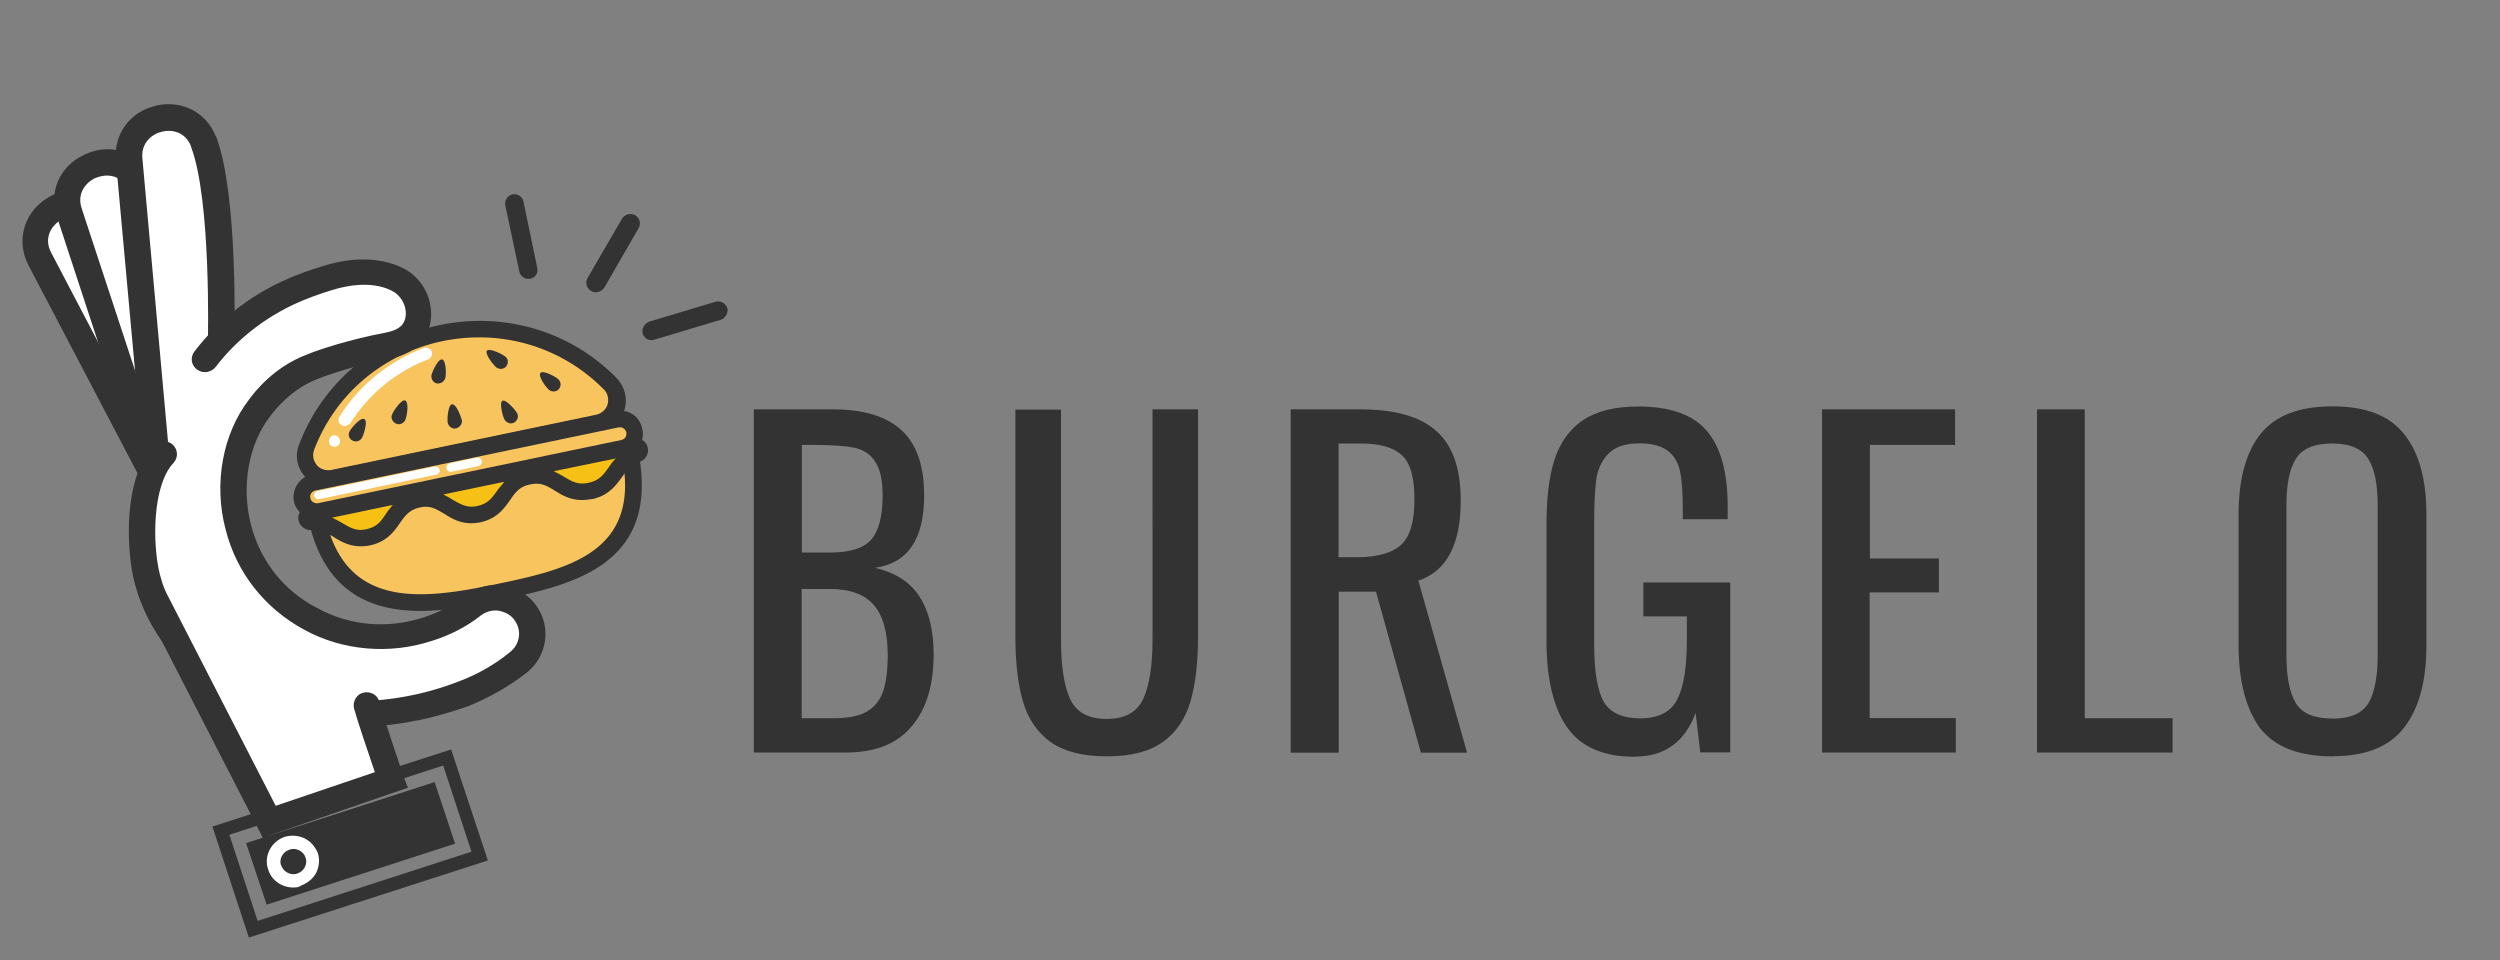 <svg xmlns="http://www.w3.org/2000/svg" width="177" height="68" fill="none"><rect width="100%" height="100%" fill="#808080" stroke="none"/><path fill="#333" d="M53.37 28.98h5.58c2.2 0 3.83.5 4.9 1.5 1.05.98 1.58 2.5 1.58 4.6 0 3.1-1.16 4.8-3.48 5.12 1.44.34 2.5 1.02 3.15 2.04.66 1 1 2.37 1 4.1 0 2.2-.53 3.9-1.57 5.1-1.02 1.23-2.58 1.84-4.68 1.84h-6.48v-24.3zm5.4 10.14c1.4 0 2.37-.3 2.9-.9.55-.62.82-1.67.82-3.15 0-1.08-.18-1.87-.52-2.37-.32-.52-.8-.85-1.47-1-.65-.13-1.63-.2-2.93-.2h-.8v7.62h2zm.27 11.73c1 0 1.77-.15 2.3-.45.57-.32.96-.8 1.18-1.44.22-.64.33-1.5.33-2.6 0-1.57-.32-2.73-.96-3.5-.65-.77-1.7-1.16-3.13-1.16h-2v9.15h2.27zm19.33 2.7c-1.7 0-3.03-.34-4-1.02-.93-.68-1.58-1.63-1.94-2.85-.36-1.22-.54-2.75-.54-4.6V29h3.23v16.26c0 1.84.2 3.24.63 4.2.44.96 1.3 1.44 2.6 1.44s2.17-.48 2.6-1.44c.43-.96.65-2.36.65-4.2V28.98h3.22v16.1c0 1.85-.18 3.38-.54 4.6-.36 1.22-1 2.17-1.95 2.85-.94.68-2.26 1.02-3.96 1.02zM91.4 28.98h4.88c2.46 0 4.26.5 5.4 1.53 1.16 1 1.74 2.65 1.74 4.93 0 3.12-1 5-3 5.67l3.45 12.18h-3.27l-3.18-11.4h-2.64v11.4h-3.4v-24.3zm4.67 10.47c1.46 0 2.5-.3 3.12-.87.63-.58.95-1.63.95-3.15 0-1-.1-1.78-.33-2.34-.22-.6-.6-1-1.17-1.27-.56-.28-1.35-.42-2.37-.42h-1.5v8.05h1.3zm19.66 14.13c-2.2 0-3.8-.7-4.77-2.07-.98-1.4-1.47-3.46-1.47-6.2v-8.13c0-1.88.18-3.42.56-4.62.4-1.22 1.07-2.15 2-2.8.97-.65 2.28-.98 3.94-.98 2.24 0 3.85.57 4.83 1.7 1 1.15 1.5 2.94 1.5 5.38v.9h-3.18V36c0-1.16-.07-2.05-.2-2.67-.15-.64-.45-1.12-.9-1.44-.45-.33-1.1-.5-2-.5-.93 0-1.63.23-2.1.67-.45.42-.75 1-.9 1.7-.1.73-.17 1.7-.17 2.9v9c0 1.85.22 3.2.66 4 .46.8 1.33 1.2 2.6 1.2s2.13-.43 2.6-1.3c.47-.9.7-2.3.7-4.24v-1.68h-3.08v-2.4h6.15v12.03h-2.12l-.33-2.8c-.76 2.07-2.2 3.1-4.32 3.1zM129 28.98h9.42v2.52h-6.03v8.04h4.88v2.4h-4.9v8.9h6.1v2.44H129v-24.3zm15.22 0h3.38v21.87h6.22v2.43h-9.6v-24.3zm20.92 24.57c-2.38 0-4.1-.67-5.13-2-1-1.37-1.52-3.33-1.52-5.9v-9.2c0-2.52.52-4.43 1.56-5.73 1.04-1.3 2.74-1.95 5.1-1.95 2.36 0 4.05.66 5.07 1.98 1.05 1.3 1.57 3.2 1.57 5.7v9.24c0 2.5-.52 4.45-1.56 5.8-1.03 1.37-2.72 2.05-5.06 2.05zm0-2.67c1.26 0 2.1-.37 2.55-1.1.43-.75.65-1.87.65-3.37V35.77c0-1.48-.22-2.57-.66-3.27-.45-.73-1.3-1.1-2.56-1.1-1.28 0-2.14.37-2.58 1.1-.44.7-.66 1.78-.66 3.26V46.4c0 1.5.22 2.63.66 3.37.44.74 1.3 1.1 2.58 1.1z"/><path fill="#F8C45E" d="M23.37 36.37l20.17-4.2c.55-.12 1.04.26 1.14.77.93 6.8-4.74 7.98-9.63 9-4.85 1-10.55 1.8-12.43-4.4-.14-.5.2-1.05.75-1.17z"/><path fill="#333" d="M35.22 42.52c-4.14.86-11.03 2.3-13.14-4.78-.13-.42-.03-.83.16-1.18.24-.36.6-.6 1.03-.7l20.24-4.22c.44-.1.87 0 1.23.23.36.24.58.63.6 1.02.96 7.32-5.16 8.6-10.1 9.62zM23.5 36.96c-.13.03-.2.13-.24.18-.03.05-.06.14-.03.27 1.66 5.6 6.7 5.03 11.75 3.98 4.9-1.02 10.04-2.1 9.18-8.33a.361.361 0 00-.13-.24c-.06-.02-.16-.1-.3-.06l-20.23 4.2z"/><path fill="#F8C45E" d="M42.3 29.96l-18.7 3.9c-1.28.27-2.4-.96-1.93-2.2 1.5-3.96 5-7.1 9.56-8.06 4.55-.95 8.98.55 11.98 3.57.93.96.4 2.52-.9 2.8z"/><path fill="#333" d="M42.44 30.55l-18.7 3.9c-.83.17-1.65-.1-2.18-.74-.54-.62-.7-1.47-.38-2.24 1.64-4.35 5.38-7.5 9.97-8.46 4.6-.95 9.27.45 12.52 3.77.56.6.78 1.42.55 2.22-.33.8-.97 1.38-1.78 1.55zm-11.1-6.4c-4.2.88-7.6 3.74-9.1 7.7-.14.38-.06.76.18 1.07.24.3.67.43 1.06.35l18.7-3.9c.4-.08.74-.37.84-.75.1-.37 0-.8-.26-1.04-2.95-3-7.2-4.3-11.42-3.43z"/><path fill="#fff" d="M24.5 30.15a.44.44 0 01-.34-.06c-.2-.14-.26-.4-.12-.6 1.4-2.23 3.5-3.9 5.93-4.84.2-.1.5.02.6.23.07.2-.05.48-.25.56-2.28.87-4.2 2.46-5.5 4.5-.08.1-.2.17-.33.2z"/><path fill="#F8C45E" d="M44.15 31.7L22.6 36.17c-.63.13-1.27-.35-1.23-1.02 0-.48.35-.9.82-1l21.5-4.5c.67-.13 1.28.4 1.24 1.07 0 .48-.36.87-.8.96z"/><path fill="#333" d="M44.27 32.23l-21.55 4.5c-.47.1-.98-.02-1.36-.34-.38-.32-.6-.76-.58-1.25.03-.75.56-1.4 1.3-1.55l21.5-4.48c.5-.1.98.02 1.36.33.38.32.57.8.58 1.3-.02.74-.52 1.33-1.25 1.48zm-21.96 2.5c-.2.06-.35.22-.35.44 0 .18.1.3.17.36.05.03.2.13.37.1L44 31.15c.2-.05.35-.2.35-.43.02-.14-.05-.25-.16-.36-.12-.1-.26-.13-.4-.1l-21.5 4.48z"/><path fill="#F6C114" d="M21.66 36.77c.03.17.18.23.32.24 1.75-.18 2.18 1.45 4.02 1.06 1.98-.4 1.6-2.26 3.52-2.66 1.98-.42 2.36 1.44 4.34 1.03 1.97-.4 1.58-2.27 3.56-2.68 1.97-.4 2.36 1.44 4.33 1.03 1.9-.4 1.62-2.1 3.27-2.57.13-.02.23-.17.2-.34a.297.297 0 00-.36-.23L21.9 36.4c-.17.05-.28.2-.24.37z"/><path fill="#333" d="M41.87 35.33c-1.2.25-1.97-.2-2.6-.6-.55-.33-.97-.6-1.74-.43-.77.16-1.04.57-1.4 1.08-.4.57-.92 1.34-2.12 1.6-1.2.24-1.96-.22-2.58-.62-.56-.32-.97-.6-1.7-.43-.73.15-1.04.57-1.4 1.08-.4.58-.92 1.34-2.12 1.6-1.2.24-1.97-.2-2.6-.6-.5-.3-.86-.57-1.52-.48-.44.04-.86-.26-.95-.68-.1-.47.22-.93.7-1.03l23-4.78c.46-.1.93.2 1.02.66.1.43-.17.88-.6 1-.6.18-.86.58-1.2 1.05-.46.63-.98 1.35-2.18 1.6zm-2.65-1.96c.25.13.5.25.7.38.57.33.98.6 1.75.43.77-.16 1.05-.57 1.43-1.1.14-.2.27-.4.5-.62l-4.38.9zM31.37 35c.25.13.5.26.7.4.56.3.98.58 1.7.43.78-.16 1.05-.57 1.44-1.1.14-.2.32-.4.5-.62l-4.33.9zm-7.86 1.65c.26.12.5.25.72.38.56.32.97.6 1.7.44.78-.17 1.05-.57 1.4-1.1.13-.2.3-.4.48-.62l-4.3.9zm5.19-6.93c-.1.23-.4.4-.66.27-.25-.1-.4-.42-.27-.66.08-.24.67-1.07.9-.98.3.1.15 1.1.03 1.36zm-3.06 1.25a.5.5 0 01-.67.23c-.25-.13-.35-.4-.22-.66.13-.25.78-1 1.02-.87.3.07 0 1.05-.13 1.3zm7.06-1.21c.04.26-.17.52-.43.57-.25.06-.52-.15-.57-.4-.06-.26.04-1.3.3-1.3.3-.06.64.88.7 1.13zm-1.17-3.01c-.08.28-.32.42-.6.4-.28-.08-.42-.32-.38-.6.07-.27.47-1.15.75-1.1.28.06.3 1.02.23 1.3zm4.25-1.5c.22.17.23.48.05.7-.17.2-.48.22-.7.05-.22-.18-.83-.97-.65-1.18.2-.18 1.08.25 1.3.43zm.82 4c.15.24.03.53-.2.67-.25.13-.54.02-.68-.22-.14-.23-.38-1.2-.14-1.33.25-.1.9.65 1.03.88zm2.92-2.4c.2.17.23.47.05.7-.18.2-.5.22-.7.05-.22-.18-.8-.98-.6-1.2.17-.2 1.07.26 1.25.45z"/><path fill="#fff" d="M24.07 31.16c.05.2-.1.42-.3.46a.38.38 0 01-.47-.3c-.04-.2.08-.45.3-.5.2-.04.43.13.47.34zm6.83 2.44l-8.3 1.74c-.16.03-.3-.06-.35-.23-.03-.16.07-.32.24-.35l8.27-1.73c.17-.03.33.07.37.24.03.16-.12.33-.24.35zm2.96-.6l-1.9.4a.296.296 0 01-.35-.24c-.03-.17.07-.32.25-.36l1.88-.4c.18-.03.33.07.37.24.03.17-.07.32-.24.36zM13.8 27.9s-3.57-9.42-6.5-12.6c-.06-.03-.07-.07-.12-.1-2.17-2.23-5.83.38-4.37 3.1l11.85 22.66-.84-13.07z"/><path fill="#333" d="M15.92 45.3L2 18.75c-.83-1.63-.37-3.53 1.15-4.6 1.53-1.06 3.48-.9 4.75.42l.1.1c3.02 3.3 6.55 12.5 6.68 12.92l.03.12.04.13 1.18 17.48zm-11-29.98c-.26.05-.5.15-.74.33-.58.43-1.08 1.23-.56 2.23l9.8 18.7-.56-8.5c-.4-1.1-3.65-9.35-6.3-12.14l-.05-.08c-.5-.55-1.07-.65-1.58-.54z"/><path fill="#fff" d="M14.2 26.27s-2-9.87-4.36-13.47c0-.05-.06-.08-.06-.13-1.75-2.54-5.82-.55-4.85 2.38L12.9 39.3l1.27-13.03z"/><path fill="#333" d="M13.37 43.82l-9.35-28.5c-.58-1.72.2-3.55 1.92-4.35 1.66-.83 3.55-.35 4.6 1.2l.06.1C13.03 16 15 25.68 15.1 26.1v.25l-1.73 17.47zM7.2 12.47c-.18.03-.34.1-.47.14-.65.32-1.3 1.07-.95 2.14l6.6 20.05.83-8.5c-.24-1.18-2.08-9.8-4.2-13.03l-.05-.07c-.45-.7-1.16-.86-1.76-.73z"/><path fill="#fff" d="M15.6 24.22s.3-10.1-1.2-14.1c0-.03 0-.08-.02-.12-1.14-2.88-5.53-1.8-5.25 1.27l2.3 25.43 4.16-12.48z"/><path fill="#333" d="M11.62 37.6h-.1c-.5.07-.95-.32-1-.84L8.2 11.33c-.16-1.8 1-3.43 2.8-3.83.06-.02.1-.03.14-.04 1.76-.37 3.47.5 4.13 2.18l.06.1c1.54 4.18 1.26 14.05 1.27 14.5-.03.52-.44.9-.98.9-.5-.04-.94-.43-.9-.96 0-.1.24-9.95-1.18-13.75l-.02-.08c-.4-1.02-1.37-1.2-2.04-1.03-.68.15-1.5.76-1.4 1.88l2.3 25.43c0 .44-.3.86-.78.96z"/><path fill="#fff" d="M14.5 25.46c1.7-2.2 3.97-4 6.75-5.06.82-.34 1.83-.64 1.83-.64 3.73-1.22 5.55.38 5.55.38.17.18.88.8 1 1.8 0 .23.08 1.05-.46 1.7-.53.63-1.35.8-1.78.9-2.55.48-4.72 1.24-5.38 1.5-2.07.84-3.26 2.4-3.65 2.88-1.83 2.4-2.22 5.7-1.5 8.45 1.5 5.8 7.65 9.05 13.4 7.2 1.22-.4 2.3-.97 3.23-1.7 1.16-.9 2.87-.63 3.7.56.77 1.1.54 2.6-.54 3.45-1.15.9-2.43 1.65-3.84 2.2-8.85 3.5-20.1.86-22.43-8.16-.55-2.17-.67-6.8 1.16-8.78l2.95-6.68z"/><path fill="#333" d="M29.55 51c-4.55.95-9.3.5-13.05-1.37-3.6-1.84-6.05-4.76-7-8.48-.5-2-.88-7.2 1.4-9.62.36-.38.94-.4 1.33-.05.38.36.4.92.05 1.3-1.47 1.55-1.52 5.64-.96 7.9.85 3.2 2.94 5.73 6.1 7.3 4.3 2.15 10.08 2.22 15.1.25 1.28-.48 2.52-1.18 3.6-2.07.68-.54.84-1.5.33-2.22-.26-.4-.66-.6-1.13-.7-.46-.07-.88.06-1.23.3-1.05.84-2.27 1.45-3.53 1.84-2.97.97-6.3.7-9.03-.8-2.77-1.5-4.78-4.02-5.55-7.07-.87-3.24-.22-6.8 1.65-9.22.42-.57 1.76-2.3 4.08-3.18.83-.35 3.05-1.08 5.55-1.55.38-.08.9-.2 1.22-.57.28-.36.27-.85.24-1-.07-.57-.4-1-.7-1.23-.06-.04-1.5-1.2-4.65-.18 0 0-.98.3-1.8.64-2.48 1-4.7 2.66-6.3 4.76-.33.4-.9.5-1.32.18-.42-.3-.5-.86-.18-1.28 1.83-2.4 4.3-4.24 7.13-5.36.86-.35 1.83-.64 1.87-.65 4.2-1.36 6.37.47 6.43.55.76.63 1.2 1.5 1.3 2.4.05.4.1 1.45-.62 2.34-.74.9-1.77 1.12-2.3 1.23-2.44.47-4.57 1.22-5.2 1.48-1.8.73-2.9 2.14-3.25 2.6-1.55 2-2.06 4.97-1.36 7.7.66 2.53 2.3 4.65 4.67 5.87 2.32 1.28 5 1.5 7.57.67 1.1-.37 2.06-.88 2.95-1.55.76-.6 1.7-.84 2.67-.7.97.16 1.84.68 2.36 1.45 1.07 1.5.74 3.6-.72 4.73-1.22.96-2.63 1.74-4.07 2.34-1.25.44-2.43.78-3.68 1.04z"/><path fill="#fff" d="M26 49.9c.27 1.04 1.74 5.3 1.74 5.3l-8.65 2.96-8.42-16.3s4.15.38 5.67 1.47C17.88 44.43 26 49.9 26 49.9z"/><path fill="#333" d="M18.6 59.3l-8.73-17c-.22-.43-.03-1 .42-1.22.43-.23 1-.04 1.23.4l8 15.57 7.02-2.38c-.45-1.32-1.27-3.74-1.48-4.53-.1-.5.2-1 .67-1.1.5-.12 1.02.17 1.12.64.2.8 1.23 3.8 1.7 5.23l.33.86-10.3 3.55zm-.36 5.9l15.14-4.9-2-6.1-15.14 4.9 2 6.1zm-.62 1.18l-2.58-7.86 16.9-5.46 2.6 7.86-16.92 5.46zm-.2-6.7l1.46 4.37 13.34-4.32-1.45-4.36-13.34 4.32z"/><path fill="#fff" d="M19.92 61.28c.14.46.7.74 1.14.56.47-.14.75-.7.57-1.13-.14-.45-.7-.73-1.14-.55-.48.14-.77.7-.58 1.13zm1.21 1.52c-.9.18-1.86-.32-2.14-1.23-.34-.95.2-1.98 1.16-2.32.47-.14.97-.1 1.4.1.46.22.76.6.95 1.04.15.45.1.94-.1 1.38-.23.44-.6.74-1.07.92-.07.06-.12.07-.2.1zm-.38-1.82l-.88.3.88-.3c.05.03.04 0 0 0z"/><path fill="#333" d="M37.54 19.73c-.34.08-.7-.16-.77-.5l-1-4.72c-.06-.32.18-.68.52-.75.34-.07.7.16.77.5l.98 4.72c.07.34-.12.68-.5.76zm4.3.87c-.3-.2-.43-.57-.24-.92l2.44-4.2c.2-.3.58-.43.94-.24.3.2.43.57.23.92l-2.42 4.2c-.2.3-.63.44-.94.24zm3.66 3.02c-.1-.33.13-.73.47-.85l4.67-1.4c.34-.12.74.1.85.43.1.33-.12.73-.46.84l-4.67 1.4c-.38.14-.73-.05-.86-.42z"/></svg>